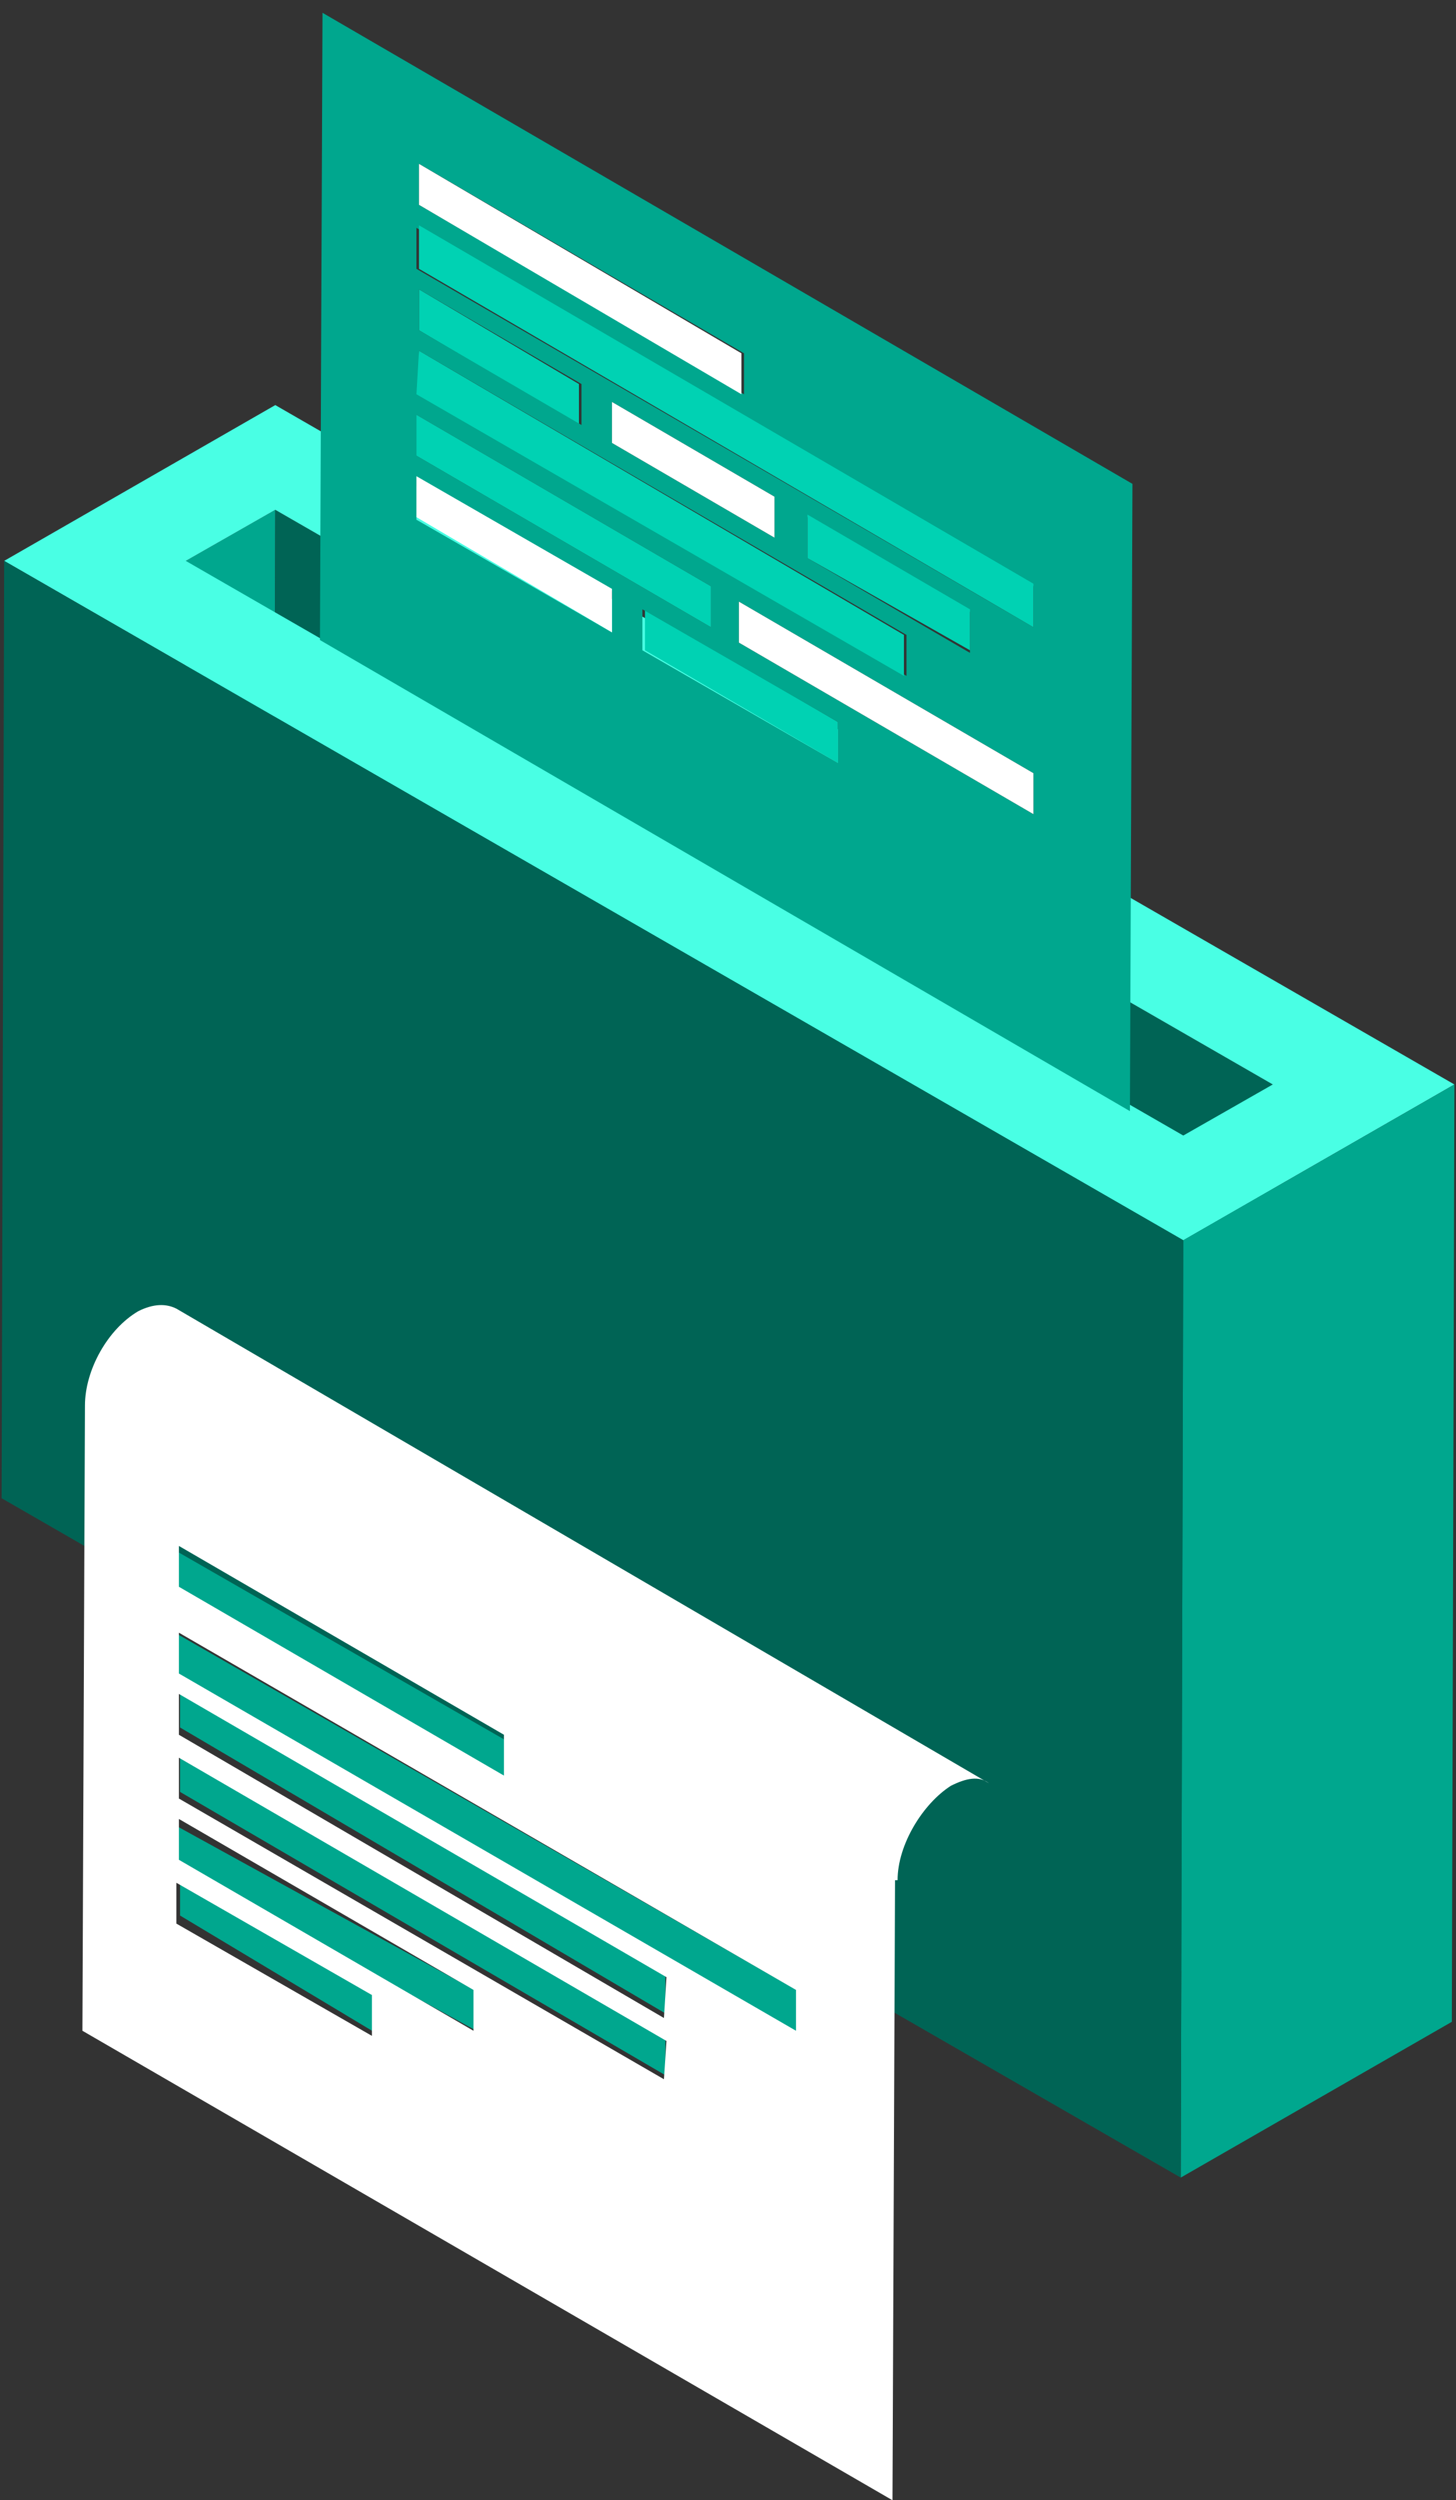 <?xml version="1.0" encoding="UTF-8"?>
<svg width="106px" height="182px" viewBox="0 0 106 182" version="1.1" xmlns="http://www.w3.org/2000/svg" xmlns:xlink="http://www.w3.org/1999/xlink">
    <rect x="0" y="0" width="106" height="182" fill="#333333" stroke="none"/>
    <!-- Generator: Sketch 53.1 (72631) - https://sketchapp.com -->
    <title>3</title>
    <desc>Created with Sketch.</desc>
    <g id="网站设计" stroke="none" stroke-width="1" fill="none" fill-rule="evenodd">
        <g id="首页" transform="translate(-1051, -447)" fill-rule="nonzero">
            <g id="分组" transform="translate(924, 312)">
                <g id="分组-3" transform="translate(0, 104)">
                    <g id="3" transform="translate(127, 31)">
                        <g id="Group" transform="translate(0, 29)">
                            <polygon id="Shape" fill="#00A78E" points="20.041 8.11 19.855 76.341 13.338 80.059 13.524 11.828"></polygon>
                            <polygon id="Shape" fill="#006455" points="92.662 49.941 92.476 118.172 19.855 76.341 20.041 8.11"></polygon>
                            <path d="M20.041,0.487 L105.883,49.941 L86.145,61.282 L0.303,11.828 L20.041,0.487 Z M86.145,53.659 L92.662,49.941 L20.041,8.11 L13.524,11.828 L86.145,53.659 L86.145,53.659 Z" id="Shape" fill="#49FFE4"></path>
                            <polygon id="Shape" fill="#00A78E" points="105.883 49.941 105.697 118.172 85.959 129.513 86.145 61.282"></polygon>
                            <polygon id="Shape" fill="#006455" points="86.145 61.282 85.959 129.513 0.117 80.059 0.303 11.828"></polygon>
                        </g>
                        <polygon id="Shape" fill="#006455" points="77 130.108 77 134 9 94.892 9 91"></polygon>
                        <polygon id="Shape" fill="#00A78E" points="37 126.789 37 130 13 116.022 13 113"></polygon>
                        <polygon id="Shape" fill="#00A78E" points="58 144.86 58 148 13 122.14 13 119"></polygon>
                        <g id="Group" transform="translate(13, 122)" fill="#00A78E">
                            <polygon id="Shape" points="14.17 22.688 14.17 25.875 0.11 17.438 0.11 14.438"></polygon>
                            <polygon id="Shape" points="35.445 26.062 35.445 29.062 0.11 8.438 0.11 5.25"></polygon>
                            <polygon id="Shape" points="35.445 21.375 35.445 24.562 0.11 3.75 0.11 0.75"></polygon>
                        </g>
                        <polygon id="Shape" fill="#00A78E" points="35 145.108 35 148 13 135.892 13 133"></polygon>
                        <g id="Group" transform="translate(23, 0)">
                            <g id="Shape">
                                <polygon fill="#00D2B3" points="19.148 27.955 19.148 30.936 7.503 24.041 7.503 21.059"></polygon>
                                <polygon fill="#00D2B3" points="38.003 52.555 38.003 55.536 23.955 47.336 23.955 44.355"></polygon>
                                <path d="M0.479,0.932 L59.445,35.223 L59.261,80.882 L0.294,46.591 L0.479,0.932 Z M52.236,45.659 L52.236,42.677 L7.318,16.586 L7.318,19.568 L52.236,45.659 L52.236,45.659 Z M7.503,25.532 L7.503,28.514 L42.994,49.2 L42.994,46.218 L7.503,25.532 L7.503,25.532 Z M7.503,11.927 L7.503,14.909 L31.164,28.7 L31.164,25.718 L7.503,11.927 L7.503,11.927 Z M52.236,59.264 L52.236,56.282 L30.794,43.795 L30.794,46.777 L52.236,59.264 L52.236,59.264 Z M7.318,30.191 L7.318,33.173 L28.761,45.659 L28.761,42.677 L7.318,30.191 L7.318,30.191 Z M21.552,46.032 L21.552,43.05 L7.318,34.85 L7.318,37.832 L21.552,46.032 L21.552,46.032 Z M38.003,55.536 L38.003,52.555 L23.77,44.355 L23.77,47.336 L38.003,55.536 L38.003,55.536 Z M7.503,21.059 L7.503,24.041 L19.333,30.936 L19.333,27.955 L7.503,21.059 L7.503,21.059 Z M35.785,40.627 L47.615,47.523 L47.615,44.541 L35.785,37.645 L35.785,40.627 L35.785,40.627 Z M21.552,32.241 L33.382,39.136 L33.382,36.155 L21.552,29.259 L21.552,32.241 L21.552,32.241 Z" fill="#00A78E"></path>
                                <polygon fill="#00D2B3" points="28.761 42.677 28.761 45.659 7.318 33.173 7.318 30.191"></polygon>
                                <polygon fill="#FFFFFF" points="33.382 36.155 33.382 39.136 21.552 32.241 21.552 29.259"></polygon>
                                <polygon fill="#00D2B3" points="42.809 46.218 42.809 49.2 7.318 28.7 7.503 25.532"></polygon>
                                <polygon fill="#FFFFFF" points="30.979 25.718 30.979 28.7 7.503 14.909 7.503 11.927"></polygon>
                                <polygon fill="#FFFFFF" points="52.236 56.282 52.236 59.264 30.794 46.777 30.794 43.795"></polygon>
                                <polygon fill="#00D2B3" points="47.615 44.355 47.615 47.336 35.785 40.627 35.785 37.459"></polygon>
                                <polygon fill="#00D2B3" points="52.236 42.491 52.236 45.659 7.503 19.568 7.503 16.4"></polygon>
                            </g>
                            <polygon id="Shape" fill="#FFFFFF" points="21.552 42.864 21.552 46.032 7.318 37.645 7.318 34.664"></polygon>
                        </g>
                        <path d="M12.84,95.259 C12.101,94.887 11.176,94.887 10.067,95.445 C7.849,96.745 6.185,99.717 6.185,102.317 L8.773,103.803 L6.185,102.317 L6,147.824 L64.975,182 L65.16,136.865 L65.345,136.865 C65.345,134.265 67.193,131.293 69.227,129.992 C70.336,129.435 71.261,129.25 72,129.807 L12.84,95.259 Z M36.689,126.278 L36.689,129.25 L13.025,115.505 L13.025,112.533 L36.689,126.278 Z M27.076,148.195 L12.84,140.023 L12.84,137.051 L27.076,145.223 L27.076,148.195 Z M34.471,147.824 L13.025,135.379 L13.025,132.407 L34.471,144.852 L34.471,147.824 Z M48.336,151.353 L13.025,130.921 L13.025,127.949 L48.521,148.567 L48.336,151.353 Z M48.336,146.895 L13.025,126.278 L13.025,123.306 L48.521,143.923 L48.336,146.895 Z M57.95,147.824 L13.025,121.82 L13.025,118.848 L57.95,144.852 L57.95,147.824 Z" id="Shape" fill="#FFFFFF"></path>
                    </g>
                </g>
            </g>
        </g>
    </g>
</svg>